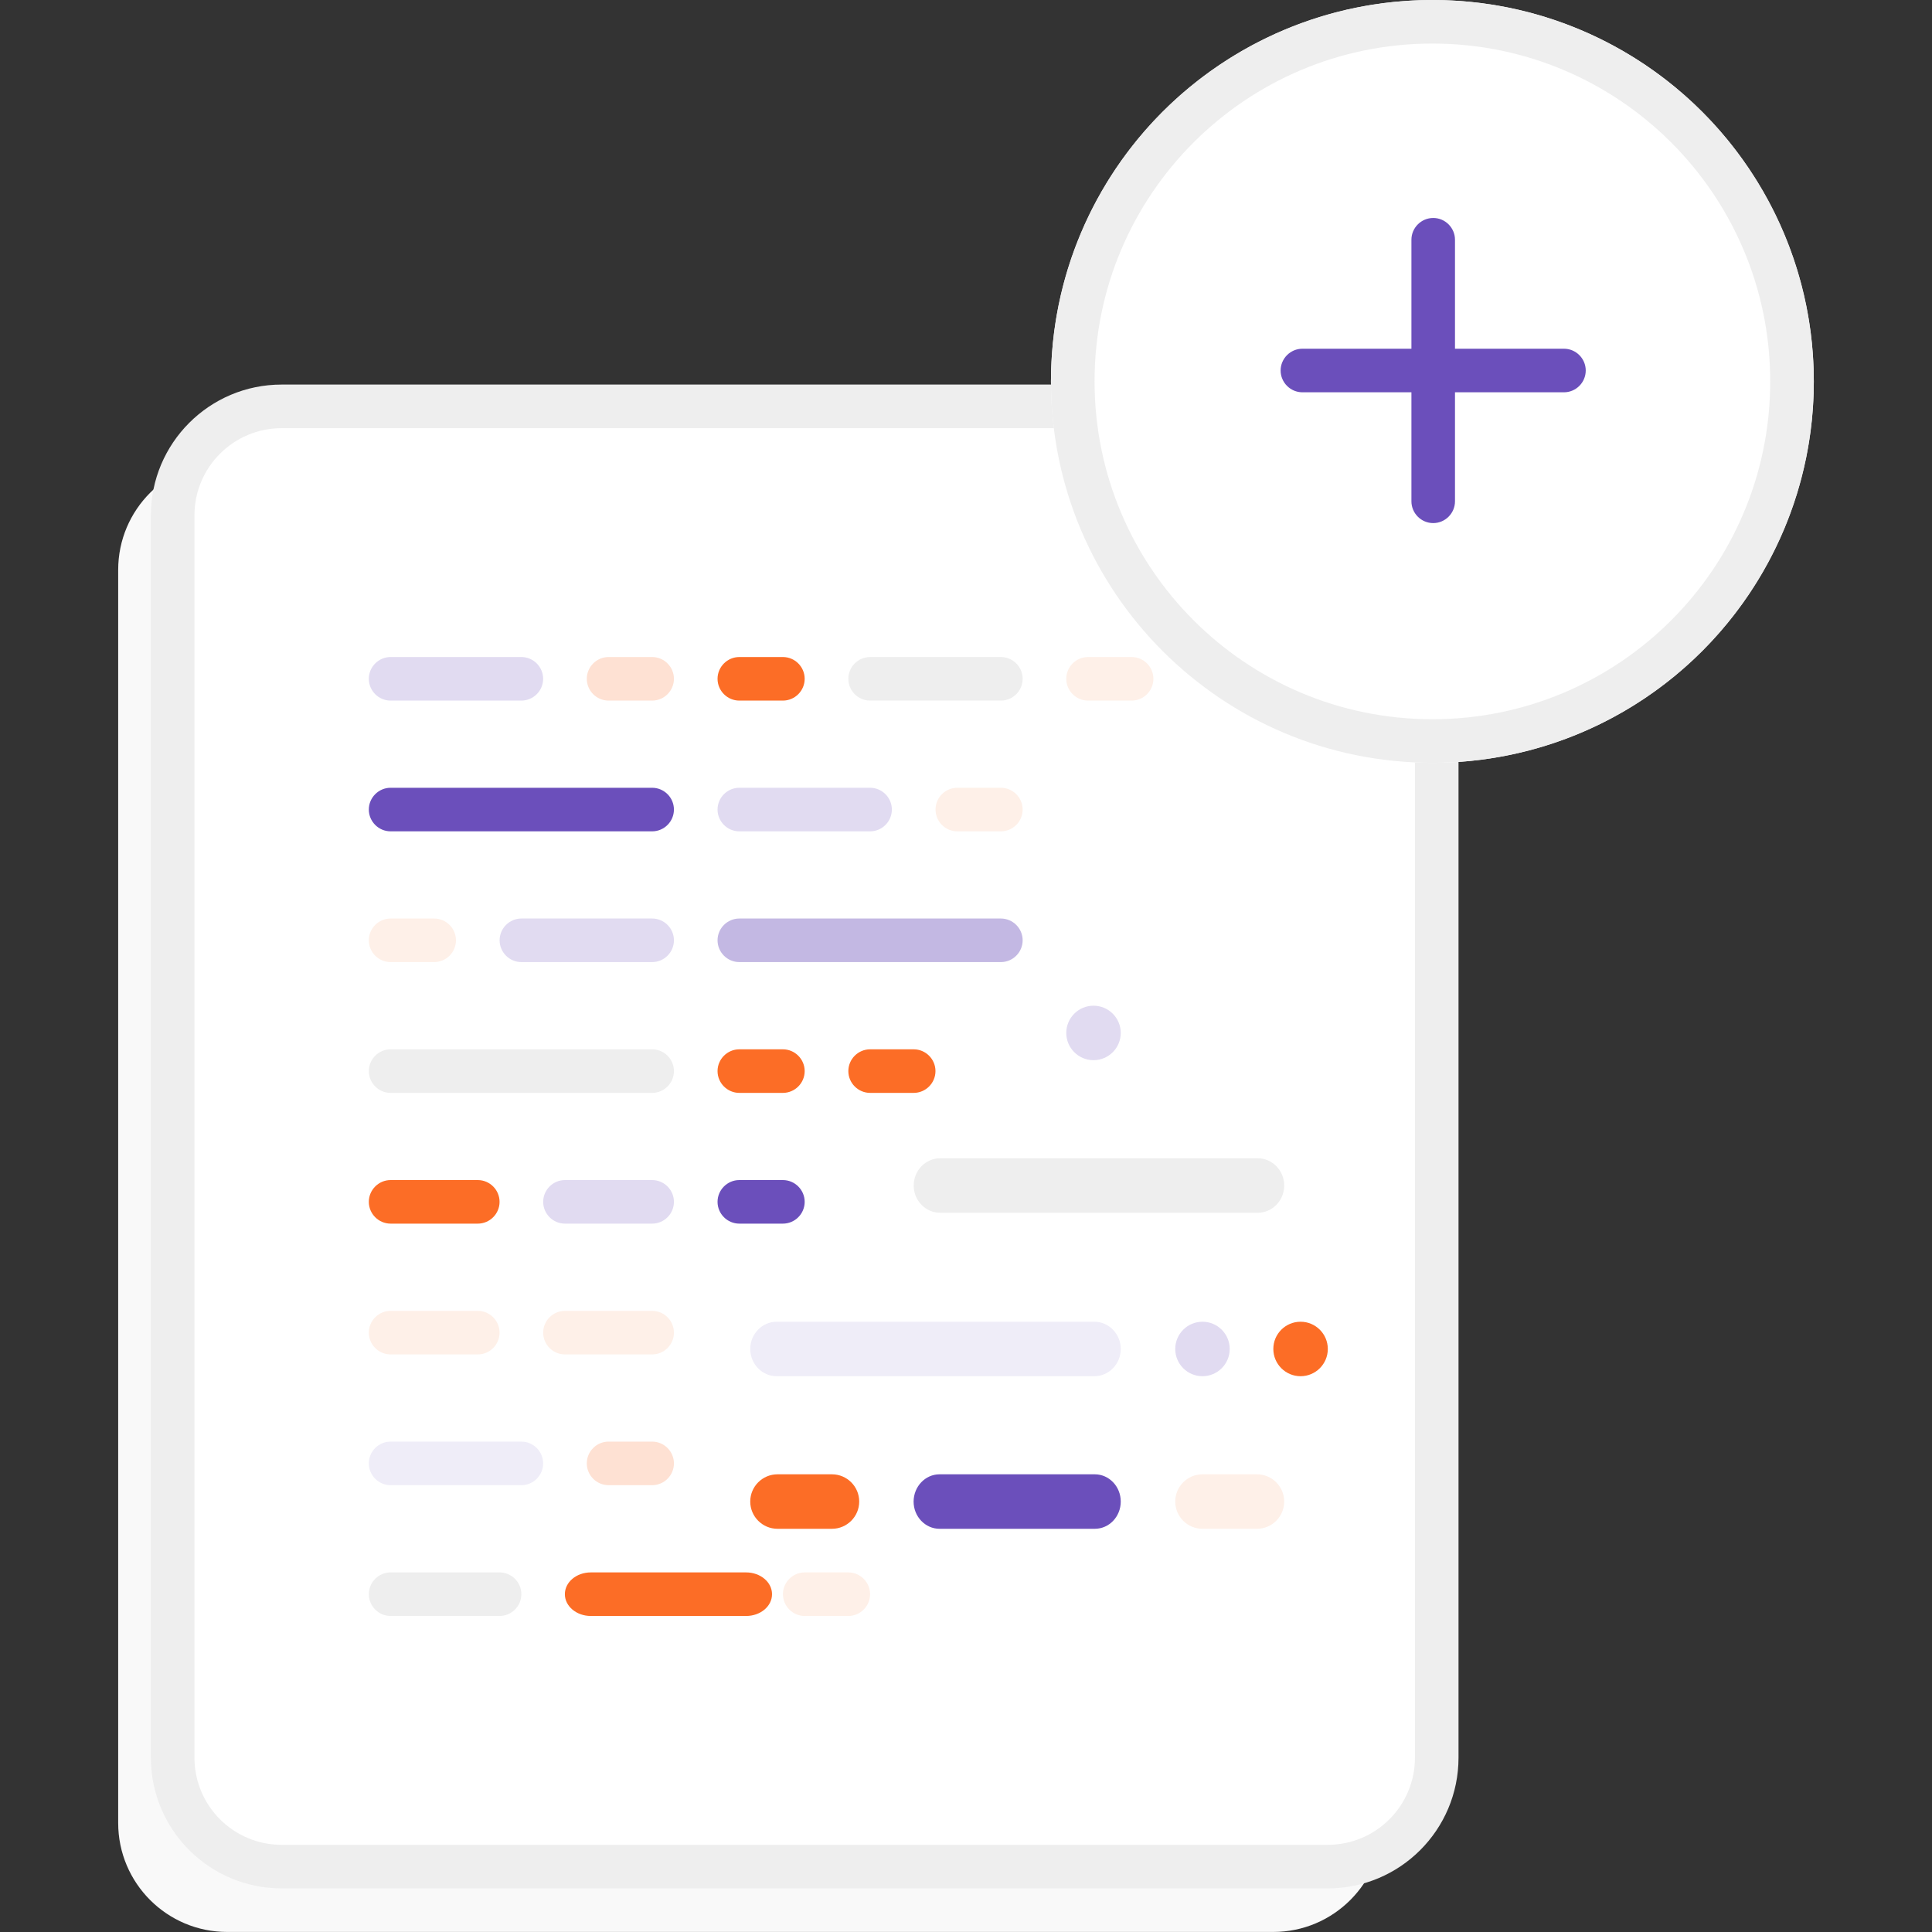 <?xml version="1.0" encoding="utf-8"?>
<!-- Generator: Adobe Illustrator 24.0.1, SVG Export Plug-In . SVG Version: 6.00 Build 0)  -->
<svg version="1.1" id="Layer_1" xmlns="http://www.w3.org/2000/svg" xmlns:xlink="http://www.w3.org/1999/xlink" x="0px" y="0px"
	 viewBox="0 0 400 400" style="enable-background:new 0 0 400 400;" xml:space="preserve">
<rect x="0" y="0" width="400" height="400" fill="#333333" stroke="none"/>
<style type="text/css">
	.st0{fill:#F9F9F9;}
	.st1{fill:#FFFFFF;}
	.st2{fill:#EEEEEE;}
	.st3{fill:#E1DBF1;}
	.st4{fill:#FEE1D3;}
	.st5{fill:#FC6D26;}
	.st6{fill:#FEF0E8;}
	.st7{fill:#EFEDF8;}
	.st8{fill:#6B4FBB;}
	.st9{fill:#C3B8E3;}
</style>
<g>
	<path class="st0" d="M47.03,95.41h216.59c12.45,0,22.56,10.11,22.56,22.56v259.46c0,12.45-10.11,22.56-22.56,22.56H47.03
		c-12.45,0-22.56-10.11-22.56-22.56V117.98C24.47,105.52,34.58,95.41,47.03,95.41z"/>
	<path class="st1" d="M58.31,84.13h216.59c12.45,0,22.56,10.11,22.56,22.56V363.9c0,12.45-10.11,22.56-22.56,22.56H58.31
		c-12.45,0-22.56-10.11-22.56-22.56V106.7C35.75,94.24,45.86,84.13,58.31,84.13z"/>
	<path class="st2" d="M58.31,88.65c-9.97,0-18.05,8.08-18.05,18.05V363.9c0,9.97,8.08,18.05,18.05,18.05h216.59
		c9.97,0,18.05-8.08,18.05-18.05V106.7c0-9.97-8.08-18.05-18.05-18.05L58.31,88.65L58.31,88.65z M58.31,79.62h216.59
		c14.96,0,27.07,12.12,27.07,27.07V363.9c0,14.96-12.12,27.07-27.07,27.07H58.31c-14.96,0-27.07-12.12-27.07-27.07V106.7
		C31.24,91.76,43.35,79.62,58.31,79.62z"/>
	<path class="st3" d="M80.87,136.03h27.07c2.48,0,4.51,2.03,4.51,4.51s-2.03,4.51-4.51,4.51H80.87c-2.48,0-4.51-2.03-4.51-4.51
		S78.39,136.03,80.87,136.03z M153.07,163.1h27.07c2.48,0,4.51,2.03,4.51,4.51s-2.03,4.51-4.51,4.51h-27.07
		c-2.48,0-4.51-2.03-4.51-4.51S150.59,163.1,153.07,163.1z"/>
	<path class="st2" d="M180.15,136.03h27.07c2.48,0,4.51,2.03,4.51,4.51s-2.03,4.51-4.51,4.51h-27.07c-2.48,0-4.51-2.03-4.51-4.51
		S177.66,136.03,180.15,136.03z"/>
	<path class="st3" d="M107.95,190.17h27.07c2.48,0,4.51,2.03,4.51,4.51c0,2.48-2.03,4.51-4.51,4.51h-27.07
		c-2.48,0-4.51-2.03-4.51-4.51C103.44,192.2,105.47,190.17,107.95,190.17z"/>
	<path class="st4" d="M126,136.03h9.02c2.48,0,4.51,2.03,4.51,4.51s-2.03,4.51-4.51,4.51H126c-2.48,0-4.51-2.03-4.51-4.51
		S123.52,136.03,126,136.03z"/>
	<path class="st5" d="M153.07,217.25h9.02c2.48,0,4.51,2.03,4.51,4.51s-2.03,4.51-4.51,4.51h-9.02c-2.48,0-4.51-2.03-4.51-4.51
		S150.59,217.25,153.07,217.25z"/>
	<path class="st6" d="M198.2,163.1h9.02c2.48,0,4.51,2.03,4.51,4.51s-2.03,4.51-4.51,4.51h-9.02c-2.48,0-4.51-2.03-4.51-4.51
		S195.71,163.1,198.2,163.1z M225.27,136.03h9.02c2.48,0,4.51,2.03,4.51,4.51s-2.03,4.51-4.51,4.51h-9.02
		c-2.48,0-4.51-2.03-4.51-4.51S222.79,136.03,225.27,136.03z"/>
	<path class="st3" d="M116.97,244.32h18.05c2.48,0,4.51,2.03,4.51,4.51c0,2.48-2.03,4.51-4.51,4.51h-18.05
		c-2.48,0-4.51-2.03-4.51-4.51C112.46,246.35,114.49,244.32,116.97,244.32z"/>
	<path class="st5" d="M180.15,217.25h9.02c2.48,0,4.51,2.03,4.51,4.51s-2.03,4.51-4.51,4.51h-9.02c-2.48,0-4.51-2.03-4.51-4.51
		S177.66,217.25,180.15,217.25z"/>
	<path class="st3" d="M226.4,208.22c3.11,0,5.64,2.53,5.64,5.64s-2.53,5.64-5.64,5.64c-3.11,0-5.64-2.53-5.64-5.64
		C220.76,210.75,223.28,208.22,226.4,208.22z M248.96,273.65c3.11,0,5.64,2.53,5.64,5.64s-2.53,5.64-5.64,5.64s-5.64-2.53-5.64-5.64
		C243.32,276.18,245.85,273.65,248.96,273.65z"/>
	<path class="st5" d="M269.27,273.65c3.11,0,5.64,2.53,5.64,5.64s-2.53,5.64-5.64,5.64s-5.64-2.53-5.64-5.64
		C263.62,276.18,266.15,273.65,269.27,273.65z M153.07,136.03h9.02c2.48,0,4.51,2.03,4.51,4.51s-2.03,4.51-4.51,4.51h-9.02
		c-2.48,0-4.51-2.03-4.51-4.51S150.59,136.03,153.07,136.03z"/>
	<path class="st2" d="M80.87,217.25h54.15c2.48,0,4.51,2.03,4.51,4.51s-2.03,4.51-4.51,4.51H80.87c-2.48,0-4.51-2.03-4.51-4.51
		S78.39,217.25,80.87,217.25z M194.65,239.81h65.75c3.02,0,5.48,2.53,5.48,5.64s-2.46,5.64-5.48,5.64h-65.75
		c-3.02,0-5.48-2.53-5.48-5.64C189.17,242.34,191.63,239.81,194.65,239.81L194.65,239.81L194.65,239.81z"/>
	<path class="st7" d="M160.81,273.65h65.75c3.02,0,5.48,2.53,5.48,5.64s-2.46,5.64-5.48,5.64h-65.75c-3.02,0-5.48-2.53-5.48-5.64
		C155.33,276.18,157.79,273.65,160.81,273.65L160.81,273.65L160.81,273.65z"/>
	<path class="st8" d="M80.87,163.1h54.15c2.48,0,4.51,2.03,4.51,4.51s-2.03,4.51-4.51,4.51H80.87c-2.48,0-4.51-2.03-4.51-4.51
		S78.39,163.1,80.87,163.1z"/>
	<path class="st9" d="M153.07,190.17h54.15c2.48,0,4.51,2.03,4.51,4.51c0,2.48-2.03,4.51-4.51,4.51h-54.15
		c-2.48,0-4.51-2.03-4.51-4.51C148.56,192.2,150.59,190.17,153.07,190.17z"/>
	<path class="st6" d="M80.87,190.17h9.02c2.48,0,4.51,2.03,4.51,4.51c0,2.48-2.03,4.51-4.51,4.51h-9.02c-2.48,0-4.51-2.03-4.51-4.51
		C76.36,192.2,78.39,190.17,80.87,190.17z"/>
	<path class="st8" d="M153.07,244.32h9.02c2.48,0,4.51,2.03,4.51,4.51c0,2.48-2.03,4.51-4.51,4.51h-9.02
		c-2.48,0-4.51-2.03-4.51-4.51C148.56,246.35,150.59,244.32,153.07,244.32z"/>
	<path class="st5" d="M80.87,244.32h18.05c2.48,0,4.51,2.03,4.51,4.51c0,2.48-2.03,4.51-4.51,4.51H80.87
		c-2.48,0-4.51-2.03-4.51-4.51C76.36,246.35,78.39,244.32,80.87,244.32z"/>
	<path class="st6" d="M80.87,271.4h18.05c2.48,0,4.51,2.03,4.51,4.51s-2.03,4.51-4.51,4.51H80.87c-2.48,0-4.51-2.03-4.51-4.51
		S78.39,271.4,80.87,271.4z M116.97,271.4h18.05c2.48,0,4.51,2.03,4.51,4.51s-2.03,4.51-4.51,4.51h-18.05
		c-2.48,0-4.51-2.03-4.51-4.51S114.49,271.4,116.97,271.4z"/>
	<path class="st7" d="M80.87,298.47h27.07c2.48,0,4.51,2.03,4.51,4.51c0,2.48-2.03,4.51-4.51,4.51H80.87
		c-2.48,0-4.51-2.03-4.51-4.51C76.36,300.5,78.39,298.47,80.87,298.47z"/>
	<path class="st5" d="M122.32,325.55h32.15c2.96,0,5.37,2.01,5.37,4.51c0,2.5-2.39,4.51-5.37,4.51h-32.15
		c-2.96,0-5.37-2.01-5.37-4.51C116.95,327.55,119.36,325.55,122.32,325.55z"/>
	<path class="st8" d="M194.52,305.24h32.15c2.96,0,5.37,2.53,5.37,5.64s-2.39,5.64-5.37,5.64h-32.15c-2.96,0-5.37-2.53-5.37-5.64
		C189.17,307.77,191.56,305.24,194.52,305.24z"/>
	<path class="st4" d="M126,298.47h9.02c2.48,0,4.51,2.03,4.51,4.51c0,2.48-2.03,4.51-4.51,4.51H126c-2.48,0-4.51-2.03-4.51-4.51
		C121.48,300.5,123.52,298.47,126,298.47z"/>
	<path class="st6" d="M166.61,325.55h9.02c2.48,0,4.51,2.03,4.51,4.51c0,2.48-2.03,4.51-4.51,4.51h-9.02
		c-2.48,0-4.51-2.03-4.51-4.51C162.1,327.58,164.13,325.55,166.61,325.55z M248.96,305.24h11.28c3.11,0,5.64,2.53,5.64,5.64
		s-2.53,5.64-5.64,5.64h-11.28c-3.11,0-5.64-2.53-5.64-5.64C243.32,307.77,245.85,305.24,248.96,305.24z"/>
	<path class="st5" d="M160.97,305.24h11.28c3.11,0,5.64,2.53,5.64,5.64s-2.53,5.64-5.64,5.64h-11.28c-3.11,0-5.64-2.53-5.64-5.64
		C155.33,307.77,157.85,305.24,160.97,305.24z"/>
	<path class="st2" d="M80.87,325.55h22.56c2.48,0,4.51,2.03,4.51,4.51c0,2.48-2.03,4.51-4.51,4.51H80.87
		c-2.48,0-4.51-2.03-4.51-4.51C76.36,327.58,78.39,325.55,80.87,325.55z"/>
	<circle class="st1" cx="296.56" cy="78.97" r="78.97"/>
	<path class="st2" d="M296.56,157.93c-43.61,0-78.97-35.35-78.97-78.97S252.95,0,296.56,0c43.61,0,78.97,35.35,78.97,78.97
		S340.18,157.93,296.56,157.93z M296.56,148.91c38.63,0,69.94-31.32,69.94-69.94S335.19,9.02,296.56,9.02s-69.94,31.32-69.94,69.94
		S257.94,148.91,296.56,148.91z"/>
	<path class="st8" d="M269.65,72.2h54.15c2.48,0,4.51,2.03,4.51,4.51c0,2.48-2.03,4.51-4.51,4.51h-54.15
		c-2.48,0-4.51-2.03-4.51-4.51C265.14,74.23,267.17,72.2,269.65,72.2z"/>
	<path class="st8" d="M301.24,49.64v54.15c0,2.48-2.03,4.51-4.51,4.51c-2.48,0-4.51-2.03-4.51-4.51V49.64
		c0-2.48,2.03-4.51,4.51-4.51C299.2,45.12,301.24,47.15,301.24,49.64z"/>
</g>
</svg>
